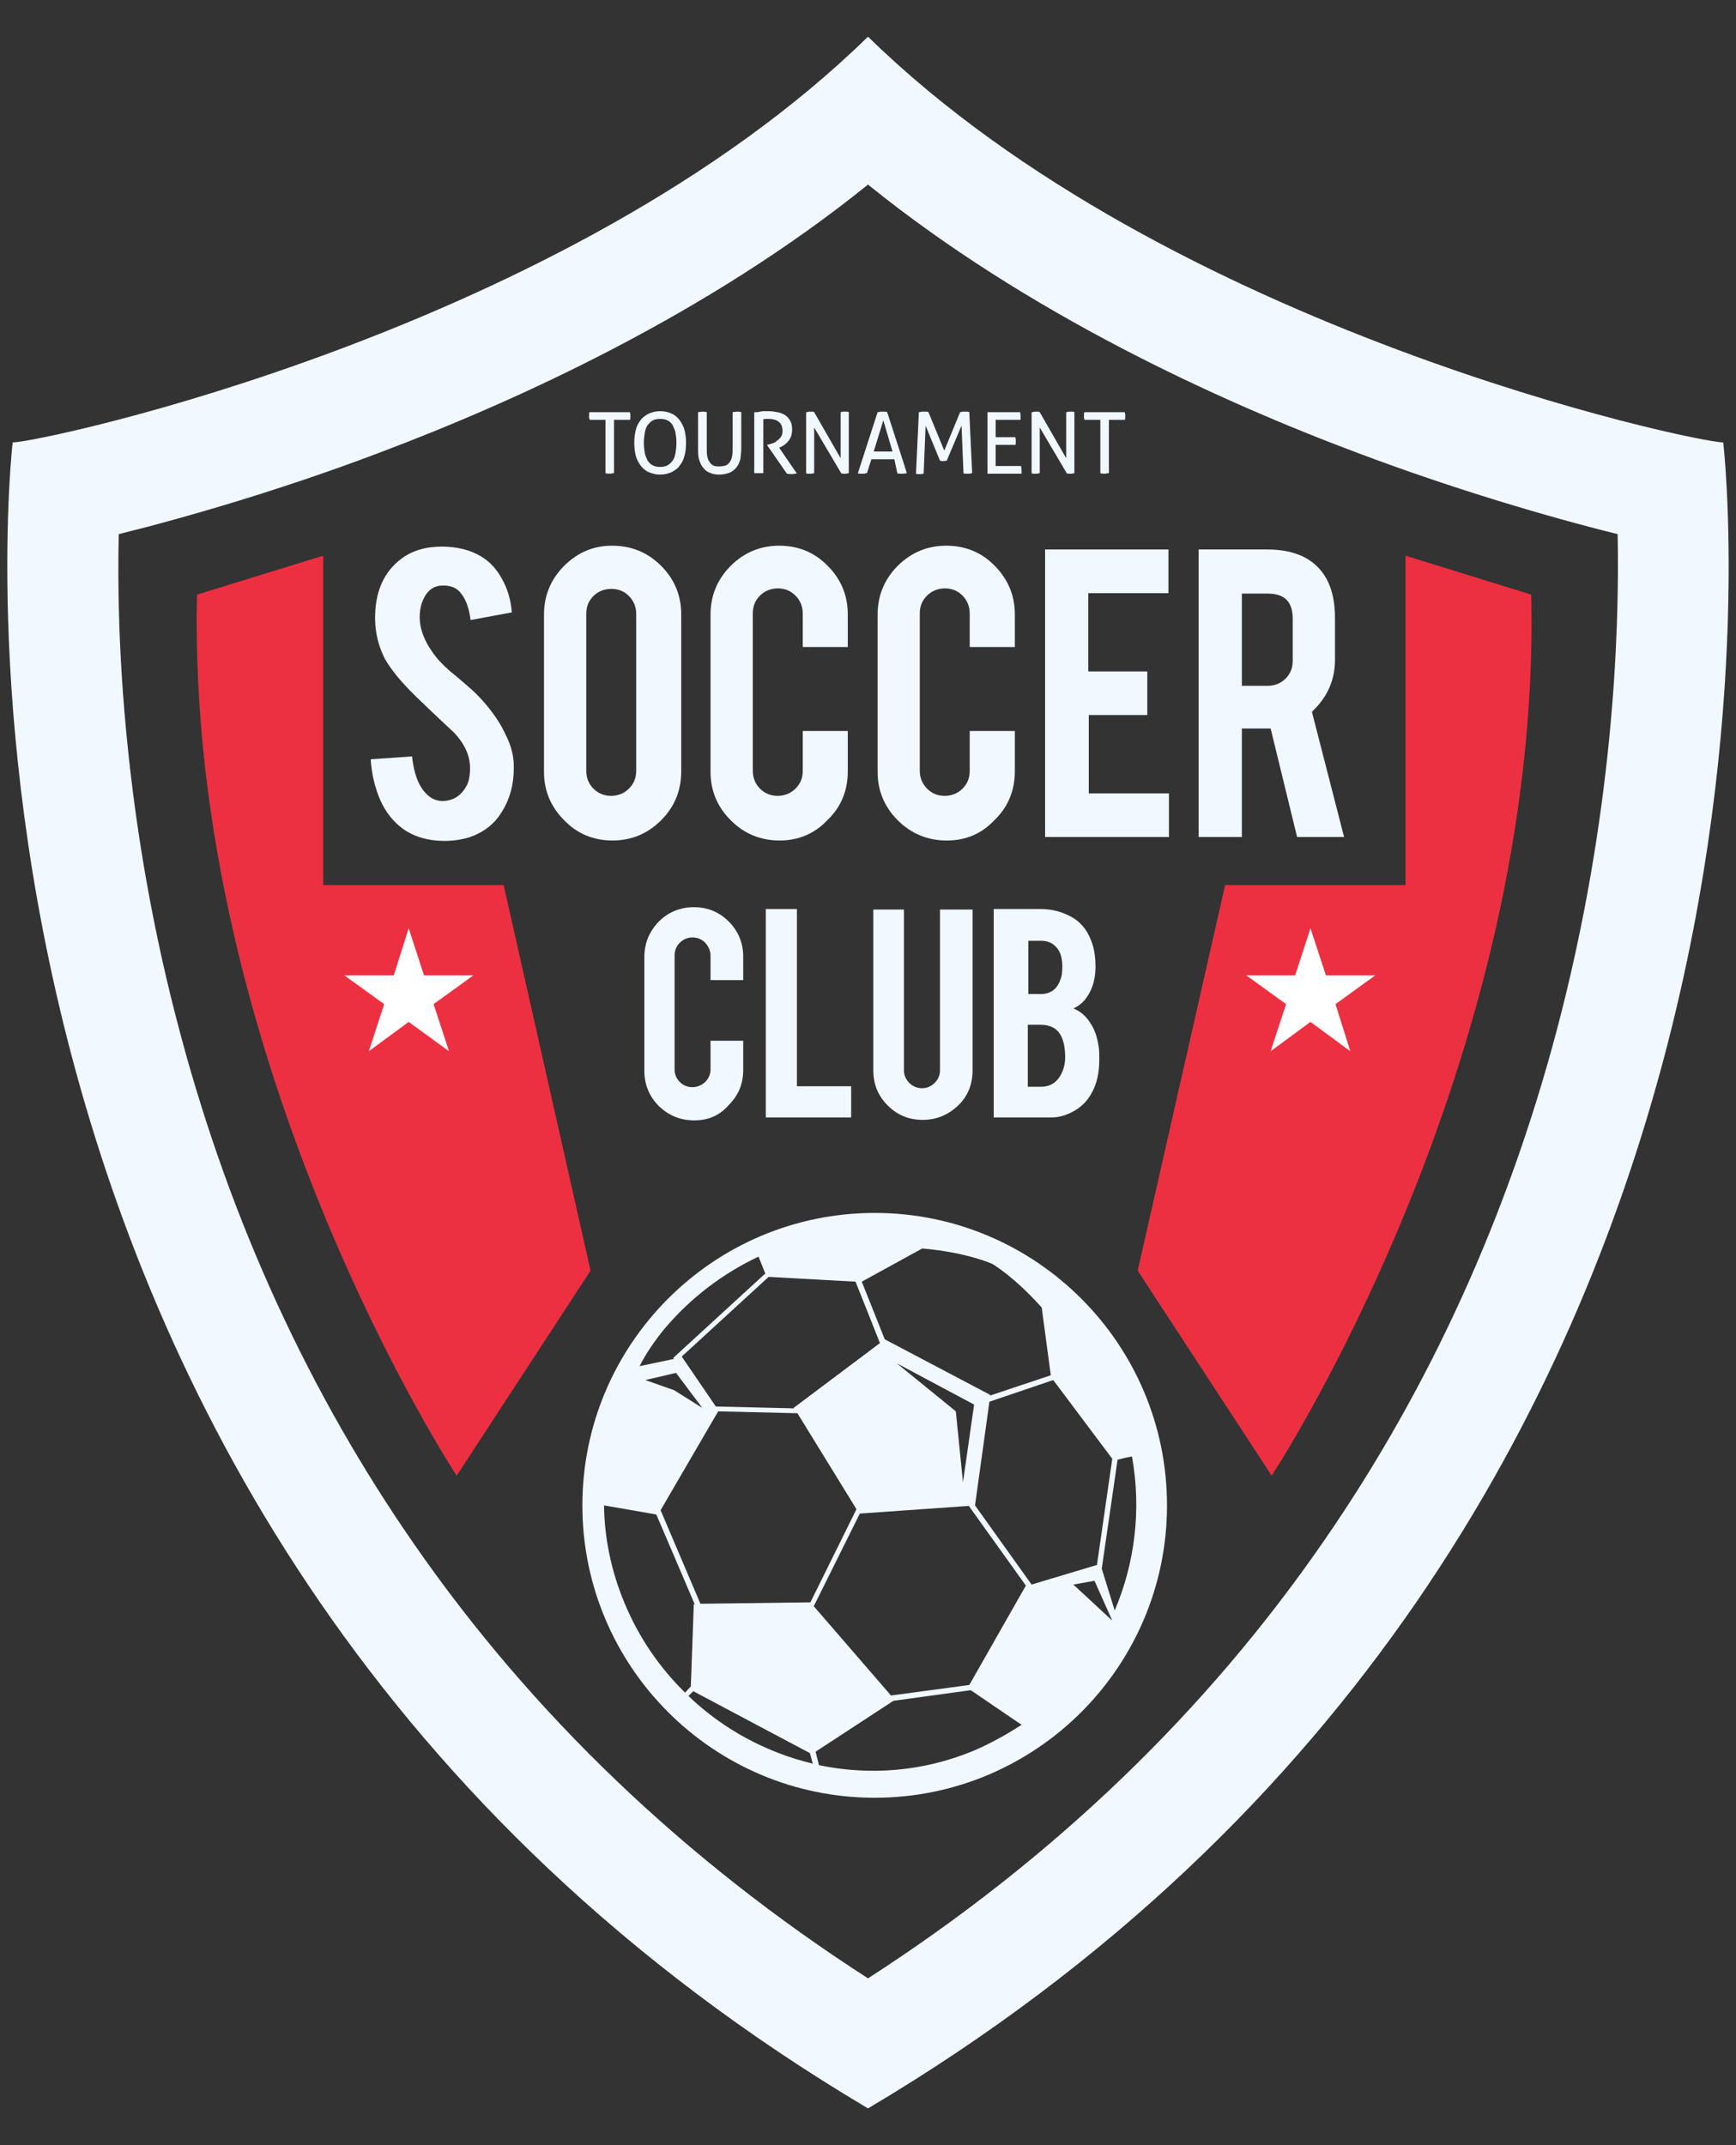 <svg width="17" height="21" viewBox="0 0 17 21" fill="none" xmlns="http://www.w3.org/2000/svg">
<rect x="0" y="0" width="17" height="21" fill="#333333" stroke="none"/>
<g id="Group 1349">
<g id="Group">
<path id="Vector" d="M5.031 7.494C5.036 7.692 4.984 7.856 4.881 7.997C4.81 8.091 4.716 8.157 4.589 8.199C4.524 8.218 4.444 8.232 4.354 8.232C4.19 8.232 4.049 8.19 3.941 8.11C3.851 8.044 3.776 7.95 3.724 7.833C3.673 7.715 3.64 7.584 3.63 7.433L4.035 7.405C4.053 7.57 4.096 7.687 4.166 7.762C4.218 7.819 4.274 7.842 4.34 7.842C4.434 7.837 4.509 7.795 4.561 7.706C4.589 7.664 4.603 7.602 4.603 7.518C4.603 7.4 4.552 7.283 4.444 7.17C4.359 7.09 4.232 6.973 4.068 6.813C3.927 6.676 3.828 6.554 3.767 6.446C3.706 6.324 3.673 6.192 3.673 6.051C3.673 5.793 3.757 5.6 3.931 5.469C4.039 5.389 4.171 5.351 4.326 5.351C4.477 5.351 4.608 5.384 4.716 5.45C4.801 5.501 4.867 5.577 4.918 5.671C4.97 5.765 5.003 5.873 5.012 5.995L4.608 6.07C4.594 5.953 4.561 5.863 4.509 5.802C4.472 5.755 4.415 5.732 4.34 5.732C4.26 5.732 4.204 5.765 4.162 5.835C4.129 5.892 4.11 5.957 4.11 6.042C4.11 6.169 4.166 6.301 4.274 6.437C4.317 6.489 4.378 6.55 4.462 6.615C4.561 6.7 4.627 6.756 4.66 6.789C4.763 6.893 4.843 6.996 4.904 7.1C4.932 7.147 4.951 7.194 4.97 7.231C5.012 7.325 5.031 7.414 5.031 7.494Z" fill="#F1F8FF"/>
<path id="Vector_2" d="M5.995 5.342C6.183 5.342 6.342 5.408 6.474 5.539C6.606 5.671 6.671 5.831 6.671 6.014V7.551C6.671 7.739 6.606 7.899 6.474 8.03C6.342 8.162 6.183 8.228 5.999 8.228C5.811 8.228 5.652 8.162 5.525 8.03C5.393 7.899 5.327 7.739 5.327 7.556V6.019C5.327 5.831 5.393 5.671 5.525 5.539C5.656 5.408 5.811 5.342 5.995 5.342ZM6.23 6.009C6.23 5.943 6.206 5.882 6.159 5.835C6.112 5.788 6.056 5.765 5.985 5.765C5.919 5.765 5.858 5.788 5.811 5.835C5.764 5.882 5.741 5.939 5.741 6.009V7.546C5.741 7.612 5.764 7.673 5.811 7.72C5.858 7.767 5.915 7.791 5.985 7.791C6.051 7.791 6.112 7.767 6.159 7.72C6.206 7.673 6.23 7.617 6.23 7.546V6.009Z" fill="#F1F8FF"/>
<path id="Vector_3" d="M7.635 8.228C7.447 8.228 7.287 8.162 7.156 8.03C7.024 7.899 6.958 7.739 6.958 7.556V6.019C6.958 5.831 7.024 5.671 7.156 5.539C7.287 5.408 7.447 5.342 7.63 5.342C7.818 5.342 7.978 5.408 8.105 5.539C8.237 5.671 8.302 5.831 8.302 6.014V6.334H7.861V6.005C7.861 5.939 7.837 5.878 7.79 5.831C7.743 5.784 7.687 5.76 7.616 5.76C7.55 5.76 7.489 5.784 7.442 5.831C7.395 5.878 7.372 5.934 7.372 6.005V7.546C7.372 7.612 7.395 7.673 7.442 7.72C7.489 7.767 7.546 7.791 7.616 7.791C7.682 7.791 7.743 7.767 7.79 7.72C7.837 7.673 7.861 7.617 7.861 7.546V7.156H8.302V7.551C8.302 7.739 8.237 7.899 8.105 8.026C7.978 8.162 7.818 8.228 7.635 8.228Z" fill="#F1F8FF"/>
<path id="Vector_4" d="M9.271 8.228C9.083 8.228 8.923 8.162 8.791 8.03C8.66 7.899 8.594 7.739 8.594 7.556V6.019C8.594 5.831 8.66 5.671 8.791 5.539C8.923 5.408 9.083 5.342 9.266 5.342C9.454 5.342 9.614 5.408 9.741 5.539C9.872 5.671 9.938 5.831 9.938 6.014V6.334H9.496V6.005C9.496 5.939 9.473 5.878 9.426 5.831C9.379 5.784 9.322 5.76 9.252 5.76C9.186 5.76 9.125 5.784 9.078 5.831C9.031 5.878 9.007 5.934 9.007 6.005V7.546C9.007 7.612 9.031 7.673 9.078 7.72C9.125 7.767 9.181 7.791 9.252 7.791C9.318 7.791 9.379 7.767 9.426 7.72C9.473 7.673 9.496 7.617 9.496 7.546V7.156H9.938V7.551C9.938 7.739 9.872 7.899 9.741 8.026C9.614 8.162 9.459 8.228 9.271 8.228Z" fill="#F1F8FF"/>
<path id="Vector_5" d="M10.234 8.194V5.379H11.442V5.807H10.657V6.573H11.235V7H10.662V7.767H11.447V8.194H10.234Z" fill="#F1F8FF"/>
<path id="Vector_6" d="M12.406 5.379C12.641 5.379 12.815 5.445 12.927 5.576C13.026 5.689 13.073 5.849 13.073 6.051V6.46C13.073 6.657 12.998 6.827 12.847 6.968L13.162 8.194H12.702L12.443 7.132C12.429 7.132 12.42 7.132 12.406 7.132H12.161V8.194H11.738V5.379H12.406ZM12.659 6.056C12.659 5.891 12.579 5.811 12.415 5.811H12.161V6.714H12.415C12.481 6.714 12.542 6.69 12.589 6.643C12.636 6.596 12.659 6.54 12.659 6.469V6.056Z" fill="#F1F8FF"/>
<path id="Vector_7" d="M6.798 10.968C6.662 10.968 6.549 10.921 6.451 10.827C6.357 10.733 6.31 10.615 6.31 10.484V9.37C6.31 9.233 6.357 9.121 6.451 9.022C6.545 8.928 6.662 8.881 6.794 8.881C6.93 8.881 7.043 8.928 7.137 9.022C7.231 9.116 7.278 9.233 7.278 9.365V9.595H6.958V9.356C6.958 9.309 6.939 9.266 6.906 9.229C6.874 9.196 6.831 9.177 6.78 9.177C6.733 9.177 6.69 9.196 6.657 9.229C6.624 9.262 6.606 9.304 6.606 9.356V10.47C6.606 10.517 6.624 10.559 6.657 10.592C6.69 10.625 6.733 10.643 6.78 10.643C6.827 10.643 6.869 10.625 6.906 10.592C6.939 10.559 6.958 10.517 6.958 10.47V10.188H7.278V10.474C7.278 10.611 7.231 10.723 7.137 10.817C7.047 10.921 6.935 10.968 6.798 10.968Z" fill="#F1F8FF"/>
<path id="Vector_8" d="M8.335 10.939H7.499V8.899H7.804V10.634H8.335V10.939Z" fill="#F1F8FF"/>
<path id="Vector_9" d="M9.036 10.963C8.899 10.963 8.787 10.916 8.693 10.822C8.599 10.728 8.552 10.615 8.552 10.479V8.904H8.852V10.479C8.852 10.526 8.871 10.568 8.904 10.601C8.937 10.634 8.979 10.653 9.031 10.653C9.078 10.653 9.12 10.634 9.153 10.601C9.186 10.568 9.205 10.526 9.205 10.479V8.904H9.524V10.479C9.524 10.615 9.477 10.733 9.383 10.822C9.285 10.916 9.167 10.963 9.036 10.963Z" fill="#F1F8FF"/>
<path id="Vector_10" d="M9.731 10.939V8.899H10.192C10.314 8.899 10.422 8.932 10.521 8.993C10.605 9.05 10.662 9.13 10.699 9.247C10.718 9.308 10.728 9.379 10.728 9.463C10.728 9.6 10.69 9.708 10.62 9.792C10.591 9.825 10.554 9.854 10.511 9.872C10.582 9.901 10.638 9.948 10.685 10.027C10.718 10.079 10.742 10.145 10.756 10.229C10.765 10.272 10.765 10.319 10.765 10.37C10.765 10.498 10.742 10.61 10.69 10.7C10.652 10.77 10.601 10.826 10.53 10.869C10.45 10.916 10.375 10.939 10.3 10.939H9.731ZM10.065 9.731H10.192C10.286 9.731 10.352 9.684 10.384 9.59C10.399 9.557 10.403 9.515 10.403 9.463C10.403 9.379 10.384 9.313 10.342 9.271C10.305 9.228 10.253 9.21 10.197 9.21H10.07V9.731H10.065ZM10.065 10.639H10.192C10.295 10.639 10.366 10.587 10.408 10.479C10.422 10.441 10.431 10.399 10.431 10.352C10.431 10.239 10.408 10.154 10.366 10.103C10.328 10.056 10.267 10.032 10.192 10.032H10.065V10.639Z" fill="#F1F8FF"/>
</g>
<g id="Group_2">
<path id="Vector_11" d="M5.929 4.11H5.774C5.774 4.106 5.774 4.101 5.769 4.092C5.769 4.087 5.769 4.077 5.769 4.073C5.769 4.068 5.769 4.059 5.769 4.054C5.769 4.049 5.769 4.04 5.774 4.035H6.169C6.169 4.04 6.169 4.045 6.173 4.054C6.173 4.059 6.173 4.068 6.173 4.073C6.173 4.077 6.173 4.087 6.173 4.092C6.173 4.096 6.173 4.106 6.169 4.11H6.013V4.632C5.999 4.632 5.985 4.637 5.971 4.637C5.957 4.637 5.943 4.637 5.929 4.632V4.11Z" fill="#F1F8FF"/>
<path id="Vector_12" d="M6.465 4.646C6.422 4.646 6.385 4.636 6.352 4.622C6.319 4.608 6.295 4.585 6.272 4.556C6.253 4.528 6.234 4.495 6.225 4.458C6.216 4.42 6.211 4.378 6.211 4.336C6.211 4.289 6.216 4.251 6.225 4.213C6.234 4.176 6.248 4.143 6.272 4.115C6.291 4.086 6.319 4.068 6.352 4.049C6.385 4.035 6.422 4.025 6.465 4.025C6.507 4.025 6.545 4.035 6.577 4.049C6.61 4.063 6.634 4.086 6.657 4.115C6.676 4.143 6.695 4.176 6.704 4.213C6.714 4.251 6.718 4.293 6.718 4.336C6.718 4.383 6.714 4.42 6.704 4.458C6.695 4.495 6.681 4.528 6.657 4.556C6.639 4.585 6.61 4.604 6.577 4.622C6.545 4.636 6.507 4.646 6.465 4.646ZM6.465 4.571C6.493 4.571 6.516 4.566 6.535 4.556C6.554 4.547 6.573 4.528 6.587 4.51C6.601 4.491 6.61 4.463 6.615 4.434C6.62 4.406 6.624 4.373 6.624 4.336C6.624 4.298 6.62 4.265 6.615 4.237C6.61 4.209 6.596 4.185 6.587 4.162C6.573 4.143 6.559 4.124 6.535 4.115C6.516 4.105 6.493 4.101 6.465 4.101C6.436 4.101 6.413 4.105 6.394 4.115C6.375 4.124 6.357 4.143 6.342 4.162C6.328 4.18 6.319 4.209 6.314 4.237C6.31 4.265 6.305 4.298 6.305 4.336C6.305 4.373 6.31 4.406 6.314 4.434C6.319 4.463 6.333 4.486 6.342 4.51C6.357 4.528 6.371 4.547 6.394 4.556C6.413 4.566 6.436 4.571 6.465 4.571Z" fill="#F1F8FF"/>
<path id="Vector_13" d="M6.836 4.035C6.85 4.035 6.864 4.03 6.878 4.03C6.892 4.03 6.906 4.03 6.921 4.035V4.373C6.921 4.406 6.921 4.439 6.925 4.463C6.93 4.486 6.935 4.505 6.949 4.524C6.958 4.538 6.972 4.552 6.986 4.557C7 4.566 7.024 4.566 7.047 4.566C7.071 4.566 7.09 4.561 7.109 4.557C7.123 4.547 7.137 4.538 7.146 4.524C7.156 4.51 7.165 4.491 7.17 4.463C7.174 4.439 7.174 4.411 7.174 4.373V4.035C7.188 4.035 7.203 4.03 7.217 4.03C7.231 4.03 7.245 4.03 7.259 4.035V4.387C7.259 4.43 7.254 4.463 7.25 4.496C7.24 4.528 7.231 4.552 7.212 4.575C7.193 4.599 7.174 4.613 7.146 4.627C7.118 4.637 7.085 4.646 7.047 4.646C7.01 4.646 6.977 4.641 6.949 4.627C6.921 4.618 6.902 4.599 6.883 4.575C6.864 4.552 6.855 4.528 6.845 4.496C6.836 4.463 6.836 4.43 6.836 4.387V4.035Z" fill="#F1F8FF"/>
<path id="Vector_14" d="M7.405 4.035C7.419 4.035 7.428 4.035 7.438 4.03C7.447 4.03 7.456 4.03 7.466 4.025C7.475 4.025 7.485 4.025 7.494 4.025C7.503 4.025 7.517 4.025 7.527 4.025C7.555 4.025 7.583 4.03 7.611 4.035C7.64 4.039 7.663 4.049 7.687 4.063C7.71 4.077 7.724 4.096 7.738 4.119C7.752 4.143 7.757 4.171 7.757 4.209C7.757 4.232 7.752 4.251 7.748 4.27C7.738 4.289 7.734 4.303 7.72 4.317C7.71 4.331 7.696 4.345 7.682 4.354C7.668 4.364 7.654 4.373 7.64 4.378L7.63 4.383L7.804 4.636C7.79 4.636 7.771 4.641 7.752 4.641C7.738 4.641 7.724 4.641 7.705 4.636L7.513 4.359V4.354H7.517C7.532 4.35 7.55 4.345 7.564 4.34C7.583 4.336 7.597 4.326 7.611 4.312C7.626 4.303 7.64 4.289 7.649 4.274C7.658 4.26 7.663 4.242 7.663 4.218C7.663 4.176 7.649 4.148 7.626 4.129C7.602 4.11 7.569 4.101 7.532 4.101C7.522 4.101 7.513 4.101 7.503 4.101C7.494 4.101 7.485 4.101 7.475 4.105V4.632C7.47 4.632 7.461 4.632 7.456 4.632C7.447 4.632 7.442 4.632 7.433 4.632C7.428 4.632 7.419 4.632 7.409 4.632C7.4 4.632 7.395 4.632 7.386 4.632V4.035H7.405Z" fill="#F1F8FF"/>
<path id="Vector_15" d="M7.898 4.035C7.903 4.035 7.912 4.035 7.917 4.03C7.922 4.03 7.931 4.03 7.936 4.03C7.941 4.03 7.95 4.03 7.955 4.03C7.959 4.03 7.969 4.03 7.973 4.035L8.232 4.486V4.035C8.237 4.035 8.246 4.035 8.251 4.03C8.26 4.03 8.265 4.03 8.274 4.03C8.279 4.03 8.288 4.03 8.293 4.03C8.298 4.03 8.307 4.03 8.312 4.035V4.632C8.307 4.632 8.298 4.632 8.293 4.637C8.288 4.637 8.279 4.637 8.274 4.637C8.27 4.637 8.26 4.637 8.255 4.637C8.251 4.637 8.241 4.637 8.237 4.632L7.973 4.185V4.632C7.969 4.632 7.959 4.632 7.955 4.637C7.95 4.637 7.941 4.637 7.936 4.637C7.926 4.637 7.922 4.637 7.912 4.637C7.908 4.637 7.898 4.637 7.894 4.632V4.035H7.898Z" fill="#F1F8FF"/>
<path id="Vector_16" d="M8.758 4.496H8.533L8.49 4.632C8.481 4.632 8.476 4.632 8.467 4.637C8.458 4.637 8.453 4.637 8.443 4.637C8.434 4.637 8.429 4.637 8.42 4.637C8.411 4.637 8.406 4.637 8.401 4.632L8.594 4.035C8.603 4.035 8.608 4.035 8.617 4.03C8.627 4.03 8.636 4.03 8.641 4.03C8.65 4.03 8.655 4.03 8.664 4.03C8.674 4.03 8.678 4.03 8.688 4.035L8.881 4.632C8.876 4.632 8.866 4.632 8.857 4.637C8.848 4.637 8.843 4.637 8.834 4.637C8.824 4.637 8.819 4.637 8.81 4.637C8.801 4.637 8.796 4.637 8.787 4.632L8.758 4.496ZM8.556 4.42H8.74L8.65 4.115L8.556 4.42Z" fill="#F1F8FF"/>
<path id="Vector_17" d="M8.998 4.035C9.003 4.035 9.012 4.035 9.022 4.03C9.031 4.03 9.04 4.03 9.045 4.03C9.054 4.03 9.059 4.03 9.069 4.03C9.078 4.03 9.087 4.03 9.092 4.035L9.247 4.411L9.402 4.035C9.407 4.035 9.416 4.035 9.421 4.03C9.43 4.03 9.435 4.03 9.445 4.03C9.454 4.03 9.459 4.03 9.468 4.03C9.477 4.03 9.482 4.03 9.492 4.035L9.52 4.632C9.515 4.632 9.506 4.632 9.501 4.637C9.496 4.637 9.487 4.637 9.477 4.637C9.468 4.637 9.463 4.637 9.454 4.637C9.449 4.637 9.44 4.637 9.435 4.632L9.416 4.167L9.271 4.51C9.261 4.51 9.247 4.514 9.238 4.514C9.228 4.514 9.219 4.514 9.205 4.51L9.064 4.167L9.045 4.637C9.04 4.637 9.031 4.637 9.026 4.641C9.022 4.641 9.012 4.641 9.007 4.641C8.998 4.641 8.993 4.641 8.989 4.641C8.984 4.641 8.975 4.641 8.97 4.637L8.998 4.035Z" fill="#F1F8FF"/>
<path id="Vector_18" d="M9.661 4.035H9.99C9.99 4.045 9.994 4.059 9.994 4.073C9.994 4.077 9.994 4.087 9.994 4.092C9.994 4.096 9.994 4.106 9.994 4.11H9.75V4.28H9.943C9.943 4.284 9.943 4.289 9.947 4.298C9.947 4.303 9.947 4.312 9.947 4.317C9.947 4.322 9.947 4.331 9.947 4.336C9.947 4.341 9.947 4.35 9.943 4.355H9.75V4.562H9.999C9.999 4.571 10.004 4.585 10.004 4.599C10.004 4.604 10.004 4.613 10.004 4.618C10.004 4.623 10.004 4.632 10.004 4.637H9.67V4.035H9.661Z" fill="#F1F8FF"/>
<path id="Vector_19" d="M10.107 4.035C10.112 4.035 10.121 4.035 10.126 4.03C10.131 4.03 10.14 4.03 10.145 4.03C10.149 4.03 10.159 4.03 10.164 4.03C10.168 4.03 10.178 4.03 10.182 4.035L10.441 4.486V4.035C10.446 4.035 10.455 4.035 10.46 4.03C10.469 4.03 10.474 4.03 10.483 4.03C10.488 4.03 10.497 4.03 10.502 4.03C10.507 4.03 10.516 4.03 10.521 4.035V4.632C10.516 4.632 10.507 4.632 10.502 4.637C10.497 4.637 10.488 4.637 10.483 4.637C10.479 4.637 10.469 4.637 10.464 4.637C10.46 4.637 10.45 4.637 10.446 4.632L10.182 4.185V4.632C10.178 4.632 10.168 4.632 10.164 4.637C10.159 4.637 10.149 4.637 10.145 4.637C10.135 4.637 10.131 4.637 10.121 4.637C10.117 4.637 10.107 4.637 10.102 4.632V4.035H10.107Z" fill="#F1F8FF"/>
<path id="Vector_20" d="M10.775 4.11H10.62C10.62 4.106 10.62 4.101 10.615 4.092C10.615 4.087 10.615 4.077 10.615 4.073C10.615 4.068 10.615 4.059 10.615 4.054C10.615 4.049 10.615 4.04 10.62 4.035H11.014C11.014 4.04 11.014 4.045 11.019 4.054C11.019 4.059 11.019 4.068 11.019 4.073C11.019 4.077 11.019 4.087 11.019 4.092C11.019 4.096 11.019 4.106 11.014 4.11H10.859V4.632C10.845 4.632 10.831 4.637 10.817 4.637C10.803 4.637 10.789 4.637 10.775 4.632V4.11Z" fill="#F1F8FF"/>
</g>
<g id="Group_3">
<path id="Vector_21" d="M8.5 1.807C10.06 3.067 11.926 3.922 13.308 4.439C14.234 4.787 15.155 5.059 15.841 5.229C15.86 6.197 15.799 7.983 15.249 10.07C14.765 11.903 13.999 13.585 12.974 15.071C11.813 16.758 10.309 18.201 8.5 19.367C6.704 18.21 5.21 16.782 4.053 15.113C3.029 13.637 2.263 11.969 1.774 10.15C1.205 8.044 1.139 6.211 1.163 5.229C1.849 5.059 2.775 4.787 3.696 4.439C5.073 3.922 6.939 3.067 8.5 1.807ZM8.5 0.359C5.558 3.236 0.402 4.331 0.124 4.331C0.124 4.331 -1.121 14.934 8.5 20.64C18.126 14.934 16.875 4.331 16.875 4.331C16.598 4.331 11.442 3.236 8.5 0.359Z" fill="#F1F8FF"/>
</g>
<path id="Vector_22" d="M8.566 11.874C6.986 11.874 5.703 13.158 5.703 14.737C5.703 16.316 6.986 17.599 8.566 17.599C10.145 17.599 11.428 16.316 11.428 14.737C11.428 13.158 10.145 11.874 8.566 11.874ZM8.439 12.547L9.031 12.222C9.473 12.26 9.717 12.373 9.717 12.373C9.717 12.373 9.929 12.495 10.201 12.8L10.29 13.463L9.698 13.661V13.656L8.664 13.111L8.439 12.547ZM9.539 13.75L9.43 14.511L9.36 13.816L8.782 13.346L9.539 13.75ZM8.378 12.547L8.617 13.148L7.771 13.783L7.776 13.787L7.01 13.769L6.676 13.28L7.527 12.5L8.378 12.547ZM7.033 13.816L7.809 13.835L8.387 14.774L7.936 15.686L6.859 15.7L6.469 14.784L7.033 13.816ZM6.319 13.51L6.62 13.44L6.878 13.783L6.601 13.609L6.319 13.51ZM6.516 12.998C6.765 12.706 7.076 12.467 7.428 12.302L7.447 12.349L7.47 12.406L7.494 12.467L6.592 13.294L6.601 13.303L6.263 13.374C6.333 13.238 6.418 13.115 6.516 12.998ZM6.117 15.696C5.985 15.381 5.919 15.056 5.915 14.737L6.427 14.826L6.803 15.705H6.794L6.765 16.509L6.709 16.57C6.46 16.326 6.258 16.034 6.117 15.696ZM6.742 16.603L6.789 16.556L7.931 17.162L7.959 17.265C7.508 17.157 7.085 16.932 6.742 16.603ZM9.534 17.139C9.036 17.345 8.514 17.383 8.02 17.28L7.987 17.148L8.749 16.65L9.506 16.546L10.004 16.885C9.853 16.983 9.698 17.068 9.534 17.139ZM9.492 16.495L8.725 16.598L7.969 15.724L8.42 14.817L9.487 14.742L10.046 15.522L9.492 16.495ZM9.548 14.737L9.689 13.722L10.314 13.51L10.892 14.281L10.742 15.32L10.102 15.512L9.548 14.737ZM10.511 15.512L10.718 15.475L10.892 15.865L10.511 15.512ZM10.789 15.357L10.944 14.29C11.033 14.267 11.014 14.272 11.085 14.258C11.179 14.779 11.113 15.301 10.916 15.766L10.789 15.357Z" fill="#F1F8FF"/>
<path id="Vector_23" d="M13.764 5.44V8.665H11.997L11.141 12.439L12.453 14.446C12.453 14.446 15.099 10.432 14.995 5.821L13.764 5.44Z" fill="#ED3041"/>
<path id="Vector_24" d="M3.165 5.44V8.665H4.932L5.783 12.439L4.472 14.446C4.472 14.446 1.826 10.432 1.929 5.821L3.165 5.44Z" fill="#ED3041"/>
<path id="Vector_25" d="M4.002 9.087L4.152 9.548H4.636L4.246 9.83L4.397 10.291L4.002 10.004L3.612 10.291L3.762 9.83L3.372 9.548H3.856L4.002 9.087Z" fill="white"/>
<path id="Vector_26" d="M12.833 9.087L12.984 9.548H13.468L13.078 9.83L13.223 10.291L12.833 10.004L12.443 10.291L12.594 9.83L12.204 9.548H12.683L12.833 9.087Z" fill="white"/>
</g>
</svg>
